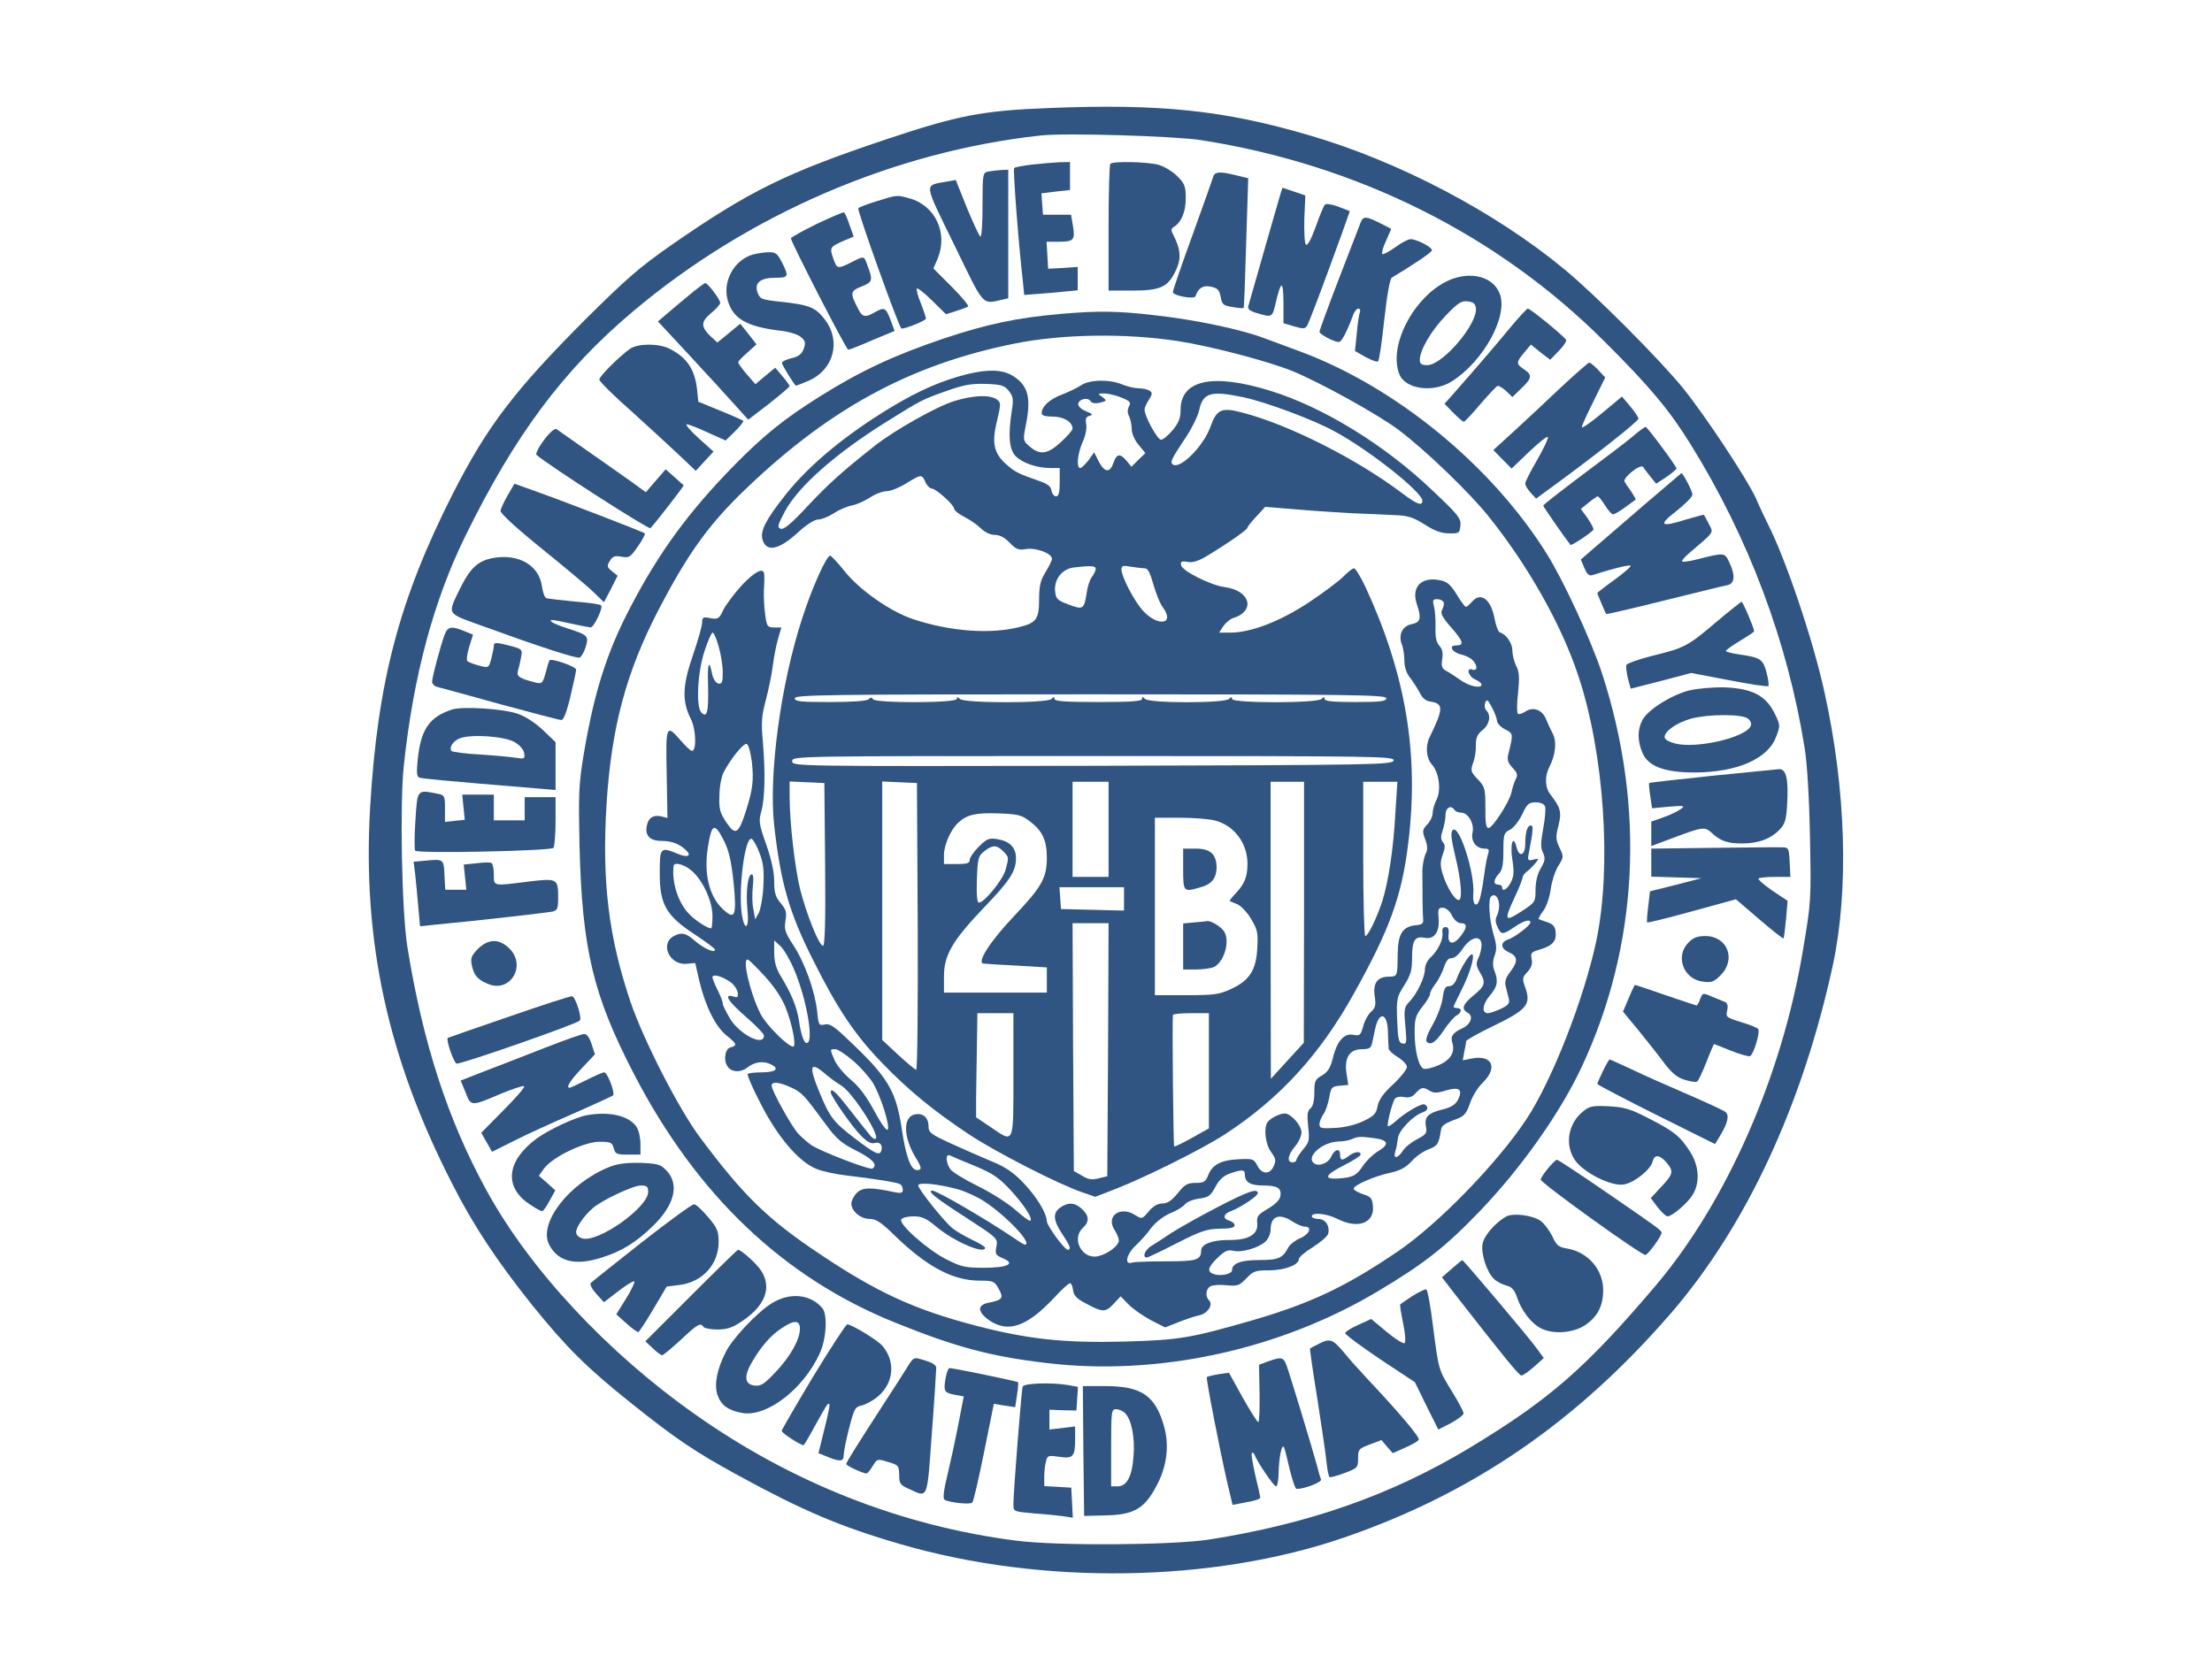 <?xml version="1.0" standalone="no"?>
<!DOCTYPE svg PUBLIC "-//W3C//DTD SVG 20010904//EN"
 "http://www.w3.org/TR/2001/REC-SVG-20010904/DTD/svg10.dtd">

<svg version="1.0" xmlns="http://www.w3.org/2000/svg"
 width="860" height="653" viewBox="0 0 860 653"
 preserveAspectRatio="xMidYMid meet">

<g transform="translate(0,653) scale(0.1,-0.1)" fill="#305582" stroke="none">

<path d="M4080 6110 c-262 -10 -357 -29 -635 -122 -388 -130 -531 -200 -835
-411 -122 -85 -175 -131 -336 -291 -275 -276 -380 -414 -513 -675 -208 -410
-293 -730 -322 -1221 -30 -520 68 -974 320 -1465 81 -160 174 -300 310 -470
132 -164 215 -246 383 -380 179 -143 249 -190 419 -283 249 -136 396 -199 631
-267 549 -160 1212 -150 1724 26 502 173 905 450 1272 874 292 339 510 808
628 1352 63 293 51 685 -33 1063 -45 205 -151 518 -221 655 -11 22 -32 66 -45
97 -32 71 -193 316 -283 428 -89 110 -344 366 -462 463 -271 224 -645 420
-992 521 -333 98 -581 123 -1010 106z m590 -125 c607 -95 1154 -368 1570 -785
175 -174 252 -267 333 -398 226 -364 377 -768 443 -1179 10 -61 18 -193 21
-348 5 -245 4 -254 -27 -438 -81 -490 -296 -978 -571 -1304 -274 -323 -414
-445 -725 -633 -303 -183 -625 -296 -1014 -357 -146 -22 -589 -25 -750 -4
-445 57 -872 225 -1249 492 -342 241 -642 564 -809 869 -151 275 -248 574
-308 947 -22 134 -30 558 -14 706 37 348 116 642 239 892 192 392 381 646 652
874 447 377 1015 622 1584 684 93 11 523 -2 625 -18z"/>
<path d="M4012 5890 c-34 -4 -65 -10 -69 -13 -5 -6 15 -275 34 -443 l5 -51 52
4 c28 2 75 6 104 9 l52 5 0 46 0 45 -57 -4 -58 -3 -3 53 -3 52 49 0 c57 0 63
7 53 65 l-7 40 -54 0 -55 0 -3 41 -3 42 55 7 56 6 0 55 0 54 -42 -1 c-24 -1
-71 -5 -106 -9z"/>
<path d="M4317 5893 c-4 -3 -7 -116 -7 -250 l0 -243 90 0 c111 0 140 13 170
75 23 47 21 83 -6 137 -12 22 -12 28 -1 35 30 18 47 59 47 111 0 48 -4 58 -33
87 -18 18 -51 38 -72 44 -44 12 -178 15 -188 4z"/>
<path d="M3843 5863 c-22 -4 -23 -8 -23 -129 0 -68 -3 -124 -8 -124 -4 0 -27
50 -52 110 l-44 110 -35 -6 c-90 -17 -92 2 29 -246 119 -245 106 -231 188
-213 l22 5 0 250 0 250 -27 -1 c-16 -1 -38 -4 -50 -6z"/>
<path d="M4717 5843 c-3 -10 -39 -112 -81 -228 -42 -115 -76 -214 -76 -221 0
-14 83 -29 88 -16 10 32 30 44 60 37 26 -5 33 -13 38 -40 5 -29 10 -33 46 -39
22 -4 42 -5 43 -4 2 2 6 116 10 254 l8 251 -46 11 c-63 16 -84 15 -90 -5z"/>
<path d="M4921 5577 c-35 -122 -65 -229 -68 -238 -3 -11 7 -19 35 -27 58 -17
59 -17 72 41 21 88 29 88 30 1 l0 -81 41 -12 c34 -10 43 -10 50 1 8 12 59 147
138 365 l29 82 -44 17 c-26 10 -48 13 -53 8 -5 -5 -21 -44 -36 -87 -18 -49
-32 -74 -38 -68 -5 5 -7 50 -6 100 l4 91 -44 15 c-25 8 -45 15 -45 15 -1 0
-30 -100 -65 -223z"/>
<path d="M3410 5748 c-36 -11 -69 -23 -73 -28 -6 -6 154 -452 167 -467 6 -6
96 30 96 38 0 4 -9 32 -20 60 -12 28 -18 54 -15 57 3 3 30 -18 59 -47 l54 -53
38 12 c22 7 43 15 48 18 4 2 -24 37 -63 76 l-72 72 16 37 c42 100 -8 208 -110
236 -49 13 -45 14 -125 -11z"/>
<path d="M3175 5659 c-55 -27 -100 -52 -100 -56 0 -14 215 -433 223 -433 4 0
46 16 93 37 l87 36 -16 44 c-18 47 -24 50 -62 28 -36 -21 -48 -18 -63 13 -33
63 -32 70 13 88 44 18 45 23 20 89 -11 30 -11 30 -60 5 -52 -26 -56 -26 -69
11 -16 46 -15 48 33 70 l45 19 -16 45 c-8 25 -18 47 -21 49 -4 2 -52 -19 -107
-45z"/>
<path d="M5289 5662 c-6 -15 -44 -114 -85 -220 -41 -107 -74 -197 -74 -202 0
-10 57 -40 75 -40 11 0 31 38 55 103 5 15 15 27 21 27 6 0 9 -6 6 -14 -3 -8
-9 -45 -12 -83 l-7 -68 42 -24 c23 -12 44 -20 48 -16 4 3 15 77 24 163 11 99
22 159 30 163 76 45 152 96 155 105 4 11 -58 44 -83 44 -9 0 -36 -14 -60 -32
-24 -17 -47 -29 -50 -26 -3 4 3 27 15 52 l20 46 -29 15 c-70 36 -80 37 -91 7z"/>
<path d="M2926 5540 c-72 -22 -117 -103 -97 -177 20 -72 73 -103 204 -119 32
-3 68 -14 80 -24 18 -15 20 -22 12 -46 -8 -21 -20 -31 -48 -37 -20 -5 -37 -13
-37 -18 0 -9 50 -89 55 -89 2 0 24 9 48 19 98 42 128 153 65 237 -37 49 -61
59 -178 71 -70 8 -75 10 -85 36 -13 38 12 57 72 57 49 0 51 5 23 60 -18 35
-25 40 -53 39 -17 0 -45 -5 -61 -9z"/>
<path d="M5648 5446 c-139 -50 -253 -252 -208 -370 22 -59 130 -75 203 -30
126 79 223 258 187 344 -25 61 -102 84 -182 56z m90 -113 c9 -61 -129 -223
-189 -223 -22 0 -29 5 -29 20 0 39 45 115 101 173 47 49 61 58 85 55 21 -2 30
-9 32 -25z"/>
<path d="M2680 5383 c-30 -25 -70 -58 -88 -74 l-34 -29 119 -128 c65 -70 144
-156 175 -191 l57 -63 81 62 c44 35 80 65 80 69 -1 3 -13 21 -28 38 l-28 33
-39 -32 -38 -32 -34 39 c-18 21 -33 42 -33 46 0 4 16 21 36 38 l35 32 -31 40
-32 40 -45 -37 -44 -36 -24 22 c-41 39 -41 58 -1 92 20 16 36 34 36 40 0 14
-49 78 -58 77 -4 0 -32 -21 -62 -46z"/>
<path d="M5869 5253 c-54 -66 -150 -177 -233 -271 l-20 -22 34 -35 c19 -19 37
-35 41 -35 4 0 32 30 64 68 32 37 62 69 67 71 5 2 20 -7 34 -20 l24 -23 35 34
c42 40 43 52 10 74 -31 21 -31 27 1 65 l26 31 37 -30 38 -29 33 34 c18 18 31
38 29 43 -5 12 -139 122 -149 122 -4 0 -36 -35 -71 -77z"/>
<path d="M4120 5309 c-168 -15 -281 -39 -450 -95 -195 -66 -323 -126 -480
-224 -143 -90 -220 -152 -337 -271 -176 -180 -291 -337 -403 -552 -92 -176
-141 -333 -181 -573 -19 -114 -20 -155 -16 -349 10 -408 53 -585 212 -892 245
-472 582 -792 1017 -967 236 -95 367 -130 583 -156 435 -53 911 50 1296 281
176 105 260 171 395 312 159 166 311 381 394 559 220 471 248 1007 79 1528
-42 128 -150 363 -217 469 -215 343 -589 649 -962 786 -41 15 -102 38 -135 50
-86 33 -268 72 -425 89 -145 17 -220 18 -370 5z m457 -105 c126 -19 348 -77
448 -117 111 -46 333 -169 413 -229 106 -80 278 -246 351 -338 154 -193 281
-419 346 -614 102 -303 132 -748 71 -1036 -48 -225 -171 -539 -270 -690 -113
-172 -346 -411 -501 -516 -203 -138 -339 -202 -565 -268 -243 -70 -285 -77
-500 -83 -232 -6 -375 9 -580 63 -234 61 -381 129 -599 275 -205 136 -300 229
-468 454 -84 112 -221 380 -272 530 -85 252 -111 467 -93 765 19 303 76 515
203 760 109 209 187 319 313 444 338 331 658 507 1071 590 184 37 428 41 632
10z"/>
<path d="M3760 5075 c-96 -24 -184 -62 -291 -126 -181 -109 -322 -226 -415
-343 -76 -96 -98 -139 -90 -172 14 -53 63 -44 139 26 34 31 64 50 79 50 13 0
39 11 58 23 19 13 51 27 70 31 19 3 52 18 72 31 21 14 50 25 66 25 15 0 49 14
75 30 58 36 61 37 75 5 6 -14 18 -25 25 -25 16 0 87 -64 87 -79 0 -6 18 -20
39 -31 22 -11 51 -31 65 -45 15 -15 37 -25 54 -25 18 0 38 -10 57 -30 26 -27
35 -30 65 -25 38 6 100 -17 100 -38 0 -7 -12 -30 -25 -52 -20 -32 -25 -53 -25
-106 0 -76 -11 -91 -75 -107 -112 -29 -268 -18 -411 29 -88 28 -209 112 -269
186 -27 34 -53 62 -57 62 -14 2 -70 -122 -109 -243 -84 -257 -131 -609 -109
-806 25 -223 58 -339 152 -525 95 -190 162 -289 266 -397 105 -109 202 -188
342 -281 107 -70 343 -191 436 -223 l52 -18 73 28 c119 46 348 160 433 216
211 138 368 309 499 545 140 251 187 380 212 585 43 348 -9 657 -166 997 -19
40 -39 73 -45 73 -5 0 -23 -14 -40 -31 -16 -17 -76 -62 -133 -100 -113 -75
-227 -119 -307 -119 l-44 0 16 25 c9 13 26 27 37 31 90 27 69 108 -32 121 -54
7 -165 63 -169 85 -3 14 2 17 25 13 19 -4 42 3 74 22 81 49 159 103 159 111 0
4 16 24 35 44 l34 37 123 -10 c68 -6 166 -12 218 -15 52 -2 124 -5 160 -7 54
-2 74 -8 118 -36 37 -24 65 -35 95 -35 40 -1 42 1 45 30 3 28 -8 42 -109 137
-185 177 -425 324 -629 387 -225 70 -350 43 -350 -74 0 -32 -7 -50 -31 -79
-17 -20 -37 -37 -45 -37 -14 0 -64 91 -64 117 0 8 8 25 17 39 14 22 14 27 2
35 -8 5 -27 9 -42 9 -15 0 -44 7 -64 15 -50 21 -129 19 -161 -4 -15 -10 -49
-26 -75 -36 -47 -18 -77 -46 -77 -72 0 -9 15 -13 43 -13 43 0 77 -21 77 -47 0
-6 -20 -29 -45 -52 -51 -47 -81 -52 -121 -18 -27 24 -27 25 -16 82 22 109 10
156 -51 194 -40 24 -94 26 -177 6z m162 -65 c17 -21 19 -33 12 -75 -15 -98
-11 -151 14 -178 26 -27 82 -47 136 -47 l36 0 0 -55 c0 -41 -4 -55 -14 -55 -8
0 -16 10 -18 22 -2 16 -15 26 -43 36 -86 30 -100 37 -131 65 -50 43 -59 84
-38 169 16 69 16 72 -1 85 -27 19 -93 16 -166 -7 -66 -20 -231 -113 -306 -172
-133 -105 -182 -150 -262 -235 -65 -70 -94 -94 -106 -89 -14 5 -12 13 16 66
52 98 198 227 399 352 133 83 137 85 234 119 64 23 95 28 150 26 59 -2 71 -6
88 -27z m438 -26 c34 -14 38 -19 29 -35 -6 -13 -6 -25 1 -38 5 -11 10 -33 10
-50 0 -17 11 -42 27 -61 l26 -32 -27 -26 -27 -27 -19 23 c-25 30 -39 28 -51
-8 -14 -40 -34 -38 -57 5 l-18 36 -22 -31 c-13 -16 -27 -30 -32 -30 -16 0 -11
55 9 101 12 25 17 54 14 70 -4 21 -1 28 13 32 15 4 12 7 -14 18 -20 8 -31 20
-30 29 4 19 38 26 48 10 5 -8 18 -10 36 -6 28 7 28 8 10 22 -19 13 -19 14 7
14 15 0 45 -7 67 -16z m475 1 c88 -19 271 -87 353 -132 134 -72 342 -237 342
-270 0 -22 -20 -15 -80 30 -176 133 -444 268 -622 313 -79 21 -98 12 -122 -56
-30 -82 -129 -176 -150 -142 -5 9 3 24 58 107 21 32 43 77 48 99 15 69 44 78
173 51z m-575 -667 c0 -7 -7 -21 -15 -32 -8 -10 -17 -38 -20 -61 -10 -65 -14
-67 -70 -46 -45 17 -50 22 -53 53 -4 45 27 85 71 91 67 8 87 7 87 -5z m191 2
c12 0 21 -19 33 -62 10 -35 26 -76 38 -91 47 -66 -22 -75 -80 -10 -34 39 -82
131 -82 159 0 14 6 16 38 10 20 -3 44 -6 53 -6z m939 -505 c0 -12 -21 -15
-120 -15 -87 0 -120 3 -120 12 0 9 -3 9 -12 0 -17 -17 -348 -17 -348 0 0 9 -3
9 -12 0 -17 -17 -309 -17 -326 0 -9 9 -12 9 -12 0 0 -9 -44 -12 -170 -12 -126
0 -170 3 -170 12 0 9 -3 9 -12 0 -17 -17 -339 -17 -356 0 -9 9 -12 9 -12 0 0
-16 -316 -17 -326 -1 -4 8 -9 8 -17 0 -7 -7 -63 -11 -149 -11 -116 0 -138 2
-138 15 0 13 132 15 1150 15 1010 0 1150 -2 1150 -15z m28 -242 c-3 -17 -68
-18 -1171 -21 -1162 -2 -1167 -2 -1167 18 0 20 6 20 1171 20 1109 0 1170 -1
1167 -17z m-2210 -406 c2 -229 -1 -318 -9 -315 -17 6 -64 125 -88 219 -21 87
-41 260 -41 362 l0 58 68 -3 67 -3 3 -318z m360 -239 c1 -307 -1 -558 -6 -558
-4 0 -35 26 -70 58 l-62 58 0 502 0 503 68 -3 67 -3 3 -557z m742 377 l0 -185
-70 0 -70 0 0 185 0 185 70 0 70 0 0 -185z m760 -322 l-1 -508 -64 -70 -64
-70 -1 578 0 577 65 0 65 0 0 -507z m355 385 c-7 -136 -27 -267 -51 -343 -21
-64 -55 -135 -66 -135 -4 0 -8 135 -8 300 l0 300 66 0 67 0 -8 -122z m-1421
-32 c49 -37 66 -74 66 -141 0 -79 -19 -113 -128 -228 -92 -97 -145 -180 -119
-184 7 -1 65 -5 130 -8 l117 -7 0 -49 0 -49 -200 0 -200 0 0 63 c0 83 33 139
154 266 103 107 126 143 126 194 0 41 -24 66 -73 74 -32 5 -41 1 -72 -30 -19
-19 -35 -42 -35 -51 0 -13 -11 -16 -50 -16 l-50 0 0 35 c0 39 27 101 57 127
33 30 67 38 154 35 77 -3 91 -6 123 -31z m721 3 c74 -20 125 -88 125 -168 0
-50 -11 -78 -45 -114 -15 -16 -25 -29 -24 -31 2 -1 16 -7 31 -13 14 -7 39 -33
53 -58 24 -40 27 -54 23 -113 -4 -84 -30 -125 -102 -158 -45 -21 -66 -24 -173
-24 l-123 0 0 345 0 345 98 0 c53 0 115 -5 137 -11z m-825 -119 c23 -23 23
-23 9 -74 -11 -38 -82 -126 -103 -126 -7 0 -10 28 -8 90 3 82 5 91 29 110 32
25 48 25 73 0z m470 -185 l0 -46 -122 3 -123 3 -3 43 -3 42 125 0 126 0 0 -45z
m-62 -587 l-3 -492 -33 -8 c-26 -7 -41 -5 -65 10 l-32 18 -3 482 -2 482 70 0
70 0 -2 -492z m-368 -98 c0 -276 4 -266 -90 -202 l-55 37 0 68 c0 37 2 128 3
202 l2 135 70 0 70 0 0 -240z m760 16 l0 -224 -66 -37 c-36 -20 -67 -35 -69
-33 -3 3 -8 456 -5 511 0 4 32 7 70 7 l70 0 0 -224z"/>
<path d="M4600 3150 c0 -89 1 -90 69 -70 41 11 60 35 61 75 0 53 -24 75 -81
75 l-49 0 0 -80z"/>
<path d="M4643 2943 l-43 -4 0 -90 0 -89 51 0 c28 0 59 5 70 10 41 23 63 106
36 141 -14 18 -51 40 -64 37 -4 -1 -27 -3 -50 -5z"/>
<path d="M2883 4253 c-29 -32 -61 -75 -71 -95 -16 -34 -20 -37 -49 -32 -29 6
-33 4 -33 -16 0 -13 -16 -70 -36 -128 -41 -118 -43 -179 -8 -248 20 -39 23
-124 4 -124 -5 0 -24 18 -43 40 -57 66 -59 61 -55 -130 l3 -171 -22 6 c-31 7
-50 -3 -57 -31 -11 -41 9 -64 55 -64 41 0 72 -12 97 -37 22 -21 5 -29 -31 -14
-70 29 -72 26 -72 -74 0 -122 24 -165 135 -238 44 -29 80 -56 80 -60 0 -15
-44 5 -78 34 -35 31 -52 35 -82 19 -55 -29 -18 -113 48 -108 l35 3 16 -70 c24
-100 63 -177 105 -211 41 -33 44 -40 16 -47 -21 -5 -28 -49 -12 -73 15 -24 51
-26 78 -5 29 23 65 27 95 10 30 -16 13 -29 -40 -29 -26 0 -50 -3 -54 -6 -3 -4
19 -56 51 -117 65 -128 148 -225 215 -252 23 -10 76 -21 117 -26 111 -13 198
-27 210 -34 5 -3 10 -13 10 -22 0 -12 -7 -14 -32 -9 -94 20 -125 19 -147 -3
-11 -11 -21 -30 -21 -41 0 -30 36 -60 71 -60 25 0 45 -13 99 -66 124 -120 225
-174 328 -174 54 0 58 -2 75 -32 20 -36 15 -43 -40 -54 -45 -9 -43 -36 4 -69
73 -49 146 -24 251 88 29 32 57 57 62 57 5 0 10 -12 12 -27 2 -19 14 -33 43
-48 71 -39 82 -40 114 -6 l28 30 31 -32 c18 -18 57 -45 87 -61 l55 -28 53 21
c28 11 64 23 79 26 32 6 56 41 39 58 -16 16 -13 45 5 55 9 5 37 7 63 4 43 -4
50 -1 77 27 26 28 35 31 87 31 61 0 117 21 117 44 0 7 24 28 54 46 30 19 57
42 60 53 7 30 -11 57 -39 57 -14 0 -25 5 -25 10 0 17 59 11 100 -10 78 -40
143 -17 138 48 -3 32 -7 38 -38 48 -19 6 -36 16 -37 21 -4 12 78 49 144 63 37
8 60 21 82 45 16 18 46 39 66 46 34 13 39 21 47 73 3 20 13 27 65 46 26 10 35
22 48 59 8 26 31 63 50 81 59 58 37 109 -42 94 l-36 -7 6 33 c4 18 7 36 7 41
0 4 42 28 93 53 147 71 162 88 135 162 -10 28 -9 34 11 55 15 17 20 31 16 50
-5 23 -2 27 33 37 49 15 64 33 60 69 -2 21 -11 30 -33 37 -16 6 -32 11 -33 12
-2 1 6 16 18 32 12 16 25 53 29 84 4 30 17 71 29 90 22 35 22 37 5 72 -15 32
-15 42 -4 85 13 53 9 69 -30 120 -23 28 -24 72 -5 109 24 47 29 98 13 129 -8
15 -20 41 -26 56 -14 36 -49 50 -79 31 -12 -8 -26 -13 -30 -10 -5 3 -5 39 0
81 6 60 5 82 -7 105 -8 16 -15 43 -15 60 0 28 -23 63 -49 71 -6 2 -15 26 -20
52 -14 77 -54 107 -88 67 -10 -11 -20 -20 -24 -20 -3 0 -20 22 -36 49 -24 39
-38 50 -66 55 -73 14 -111 -28 -88 -95 18 -53 14 -69 -20 -76 -37 -7 -53 -41
-39 -79 6 -14 10 -42 10 -63 0 -24 8 -49 22 -66 12 -16 29 -42 38 -59 9 -20
24 -32 40 -34 53 -8 53 -26 -2 -139 -17 -35 -13 -81 9 -106 28 -31 37 -99 18
-137 -8 -16 -15 -39 -15 -51 0 -13 -9 -33 -21 -45 -19 -20 -20 -26 -8 -58 10
-27 10 -41 1 -58 -6 -13 -11 -41 -12 -63 0 -83 1 -171 3 -190 2 -16 -5 -21
-29 -23 -51 -5 -69 -34 -70 -111 -1 -90 0 -88 -36 -89 -44 -1 -61 -26 -53 -78
5 -33 2 -44 -15 -59 -11 -10 -25 -35 -30 -56 -10 -35 -13 -38 -39 -33 -36 7
-64 -26 -80 -94 -9 -35 -19 -51 -41 -64 -27 -15 -30 -22 -30 -66 0 -32 -5 -54
-15 -62 -12 -10 -14 -25 -9 -71 6 -53 4 -61 -20 -89 -14 -17 -26 -36 -26 -41
0 -5 -7 -9 -15 -9 -23 0 -18 29 10 62 14 16 25 41 25 54 0 28 -41 74 -65 74
-20 0 -57 -19 -67 -34 -16 -23 -8 -87 14 -116 18 -25 20 -33 10 -55 -15 -34
-47 -32 -64 3 -13 25 -17 27 -73 24 -68 -3 -103 -22 -118 -63 -10 -25 -17 -29
-49 -29 -31 0 -42 -6 -69 -40 -24 -29 -40 -40 -60 -40 -18 0 -36 -10 -53 -31
-25 -30 -27 -30 -51 -15 -59 39 -118 -3 -81 -58 9 -14 16 -32 16 -40 0 -20
-44 -53 -81 -61 -62 -14 -105 68 -59 110 26 24 25 47 -3 73 -27 26 -54 28 -85
6 -30 -21 -27 -50 8 -103 31 -46 36 -61 21 -61 -12 0 -81 94 -81 111 -1 32
-41 97 -91 149 -40 42 -72 63 -124 84 -38 16 -109 47 -157 69 -79 36 -88 43
-88 67 0 35 -23 54 -55 46 -45 -11 -43 -90 6 -169 23 -38 24 -47 4 -47 -24 0
-43 52 -59 160 -23 152 -55 203 -215 353 -49 47 -67 58 -85 53 -22 -5 -24 -2
-29 52 -9 79 -49 191 -93 257 -31 48 -36 61 -30 95 5 32 2 44 -19 68 -20 24
-25 41 -25 85 0 36 -11 86 -31 143 -28 79 -30 91 -19 129 14 51 16 152 6 270
-7 77 -5 101 12 165 11 41 23 101 27 134 4 32 13 78 20 102 l13 44 -28 0 c-26
0 -29 4 -35 50 -4 27 -6 71 -5 97 2 27 2 54 1 61 -3 27 -37 9 -88 -45z m2730
-65 c2 -7 -1 -20 -6 -29 -8 -13 -1 -28 36 -70 47 -54 51 -69 17 -69 -30 0 -13
-28 21 -35 16 -4 36 -13 44 -22 20 -19 20 -44 0 -37 -26 10 -17 -26 10 -38 14
-6 25 -15 25 -20 0 -17 -48 -7 -81 17 -19 13 -44 30 -56 36 -17 9 -20 18 -16
45 4 24 1 40 -11 53 -12 13 -16 34 -15 72 1 30 -2 66 -6 82 -6 23 -4 27 13 27
11 0 22 -6 25 -12z m-2819 -172 c9 -30 16 -75 16 -101 0 -38 -3 -46 -17 -43
-10 2 -20 17 -24 36 -13 63 -19 45 -16 -50 2 -98 -4 -121 -26 -99 -22 22 -15
157 12 239 13 39 27 72 32 72 4 0 15 -24 23 -54z m3026 -288 c0 -10 14 -25 31
-34 33 -16 33 -18 13 -97 -5 -22 -1 -34 16 -52 20 -21 22 -29 12 -47 -6 -13
-13 -35 -16 -51 -9 -37 -73 -137 -89 -137 -9 0 -13 22 -12 79 0 75 -2 81 -29
110 -28 29 -29 34 -19 64 7 17 12 49 11 70 0 29 6 42 26 58 27 21 34 57 15 76
-7 7 -8 20 -5 30 7 15 10 13 26 -17 11 -19 19 -43 20 -52z m-2897 -159 c8 -73
4 -109 -24 -196 -28 -87 -40 -93 -75 -41 -25 37 -29 52 -27 104 0 34 8 74 16
90 28 54 78 115 90 111 7 -2 15 -33 20 -68z m3084 -175 c3 -9 0 -47 -7 -85
-10 -54 -11 -75 -1 -95 10 -22 8 -32 -9 -61 -13 -22 -20 -52 -20 -83 0 -46 -2
-49 -47 -79 -74 -49 -78 -44 -33 52 17 36 30 70 30 76 0 5 8 16 18 23 9 7 24
22 32 32 14 18 13 19 -9 13 -21 -5 -23 -3 -17 26 17 89 18 107 8 107 -14 0
-22 -25 -22 -71 0 -46 -24 -55 -34 -13 -13 52 -26 11 -16 -50 7 -46 6 -64 -6
-87 -14 -28 -34 -39 -34 -19 0 6 -7 10 -15 10 -20 0 -19 19 3 43 13 14 17 36
17 88 0 64 2 71 25 82 14 7 35 33 48 60 19 41 26 47 53 47 18 0 32 -6 36 -16z
m-352 -14 c3 -5 15 -10 25 -10 28 0 53 -43 45 -78 -7 -34 14 -62 47 -62 17 0
19 -4 13 -22 -4 -13 -11 -50 -15 -83 -12 -86 -21 -116 -34 -112 -6 2 -10 19
-8 40 7 80 -55 274 -80 249 -9 -9 -6 -34 10 -102 23 -94 29 -170 13 -170 -15
0 -46 50 -61 98 -11 35 -11 50 -1 78 10 27 10 38 1 49 -9 11 -9 23 -1 46 6 18
11 45 11 60 0 29 22 40 35 19z m-2840 -120 c19 -38 28 -78 37 -161 13 -132 6
-150 -43 -103 -52 49 -73 138 -57 238 15 95 26 99 63 26z m137 -45 c16 -40 19
-67 16 -130 -2 -44 -11 -91 -18 -105 l-14 -25 -7 40 c-5 22 -5 61 -2 88 3 28
2 47 -4 47 -16 0 -24 -70 -17 -139 8 -73 -11 -86 -22 -16 -14 99 12 301 38
293 6 -2 20 -26 30 -53z m-264 -70 c44 -37 82 -119 82 -177 0 -26 -2 -48 -5
-48 -15 0 -63 31 -87 57 -42 44 -67 123 -59 186 2 16 41 6 69 -18z m3140 -128
c2 -14 -2 -35 -7 -46 -8 -14 -8 -27 1 -45 14 -32 20 -32 66 -1 36 25 62 32 62
18 0 -12 -62 -59 -88 -67 -29 -10 -28 -34 2 -48 37 -16 39 -35 10 -74 -19 -24
-25 -41 -20 -59 3 -14 9 -35 12 -48 4 -19 -1 -26 -31 -40 -19 -9 -42 -17 -50
-17 -25 0 -22 34 7 68 30 35 34 55 18 98 -7 18 -7 36 1 58 9 25 8 42 -5 85
-16 56 -21 132 -9 145 13 12 28 0 31 -27z m-183 -47 c9 -18 23 -30 35 -30 26
0 25 -18 -4 -54 -27 -33 -49 -27 -44 12 2 19 -2 27 -12 27 -10 0 -14 -8 -12
-22 4 -26 -18 -71 -47 -97 -12 -11 -21 -31 -21 -45 0 -31 -30 -95 -61 -127
-20 -21 -21 -30 -15 -94 6 -65 5 -71 -11 -68 -15 3 -18 16 -21 92 -3 83 -1 90
28 135 25 40 30 58 30 107 0 68 11 85 50 77 37 -7 58 24 53 77 -3 35 -1 40 16
40 13 0 27 -12 36 -30z m115 -115 c0 -13 -5 -36 -12 -50 -10 -21 -9 -31 5 -55
25 -41 21 -54 -23 -90 -43 -35 -50 -54 -24 -68 24 -13 13 -45 -21 -61 -37 -17
-46 -31 -39 -54 12 -38 -5 -68 -52 -89 -25 -11 -52 -17 -59 -14 -19 7 -35 70
-35 142 0 53 4 66 30 99 17 21 30 43 30 50 0 7 9 24 20 38 11 14 26 42 33 63
9 27 18 39 30 38 11 -1 29 14 44 37 31 47 73 55 73 14z m-2671 -99 c46 -110
74 -267 51 -281 -12 -8 -25 25 -34 88 -8 51 -30 105 -71 172 -17 28 -25 55
-25 89 l0 49 25 -23 c13 -12 38 -55 54 -94z m-115 -23 c35 -38 66 -84 80 -120
26 -63 43 -153 30 -153 -21 0 -107 86 -128 129 -41 82 -72 219 -48 209 5 -1
35 -31 66 -65z m-134 -22 c14 -10 26 -28 28 -40 3 -19 0 -22 -17 -16 -40 12
-20 -19 50 -80 38 -33 69 -65 69 -72 1 -43 -90 1 -130 63 -16 27 -30 54 -30
61 0 8 -9 31 -20 53 -11 22 -20 44 -20 50 0 14 37 4 70 -19z m2556 -192 c1
-30 2 -60 3 -67 1 -7 17 -22 36 -33 19 -12 35 -29 35 -38 0 -9 -24 -40 -53
-67 -38 -35 -56 -60 -61 -85 -5 -29 -14 -39 -54 -58 -29 -14 -71 -25 -109 -27
-55 -3 -63 -2 -63 14 0 10 7 28 16 40 8 12 18 41 22 64 7 40 10 43 41 46 l33
3 -7 45 c-9 61 12 94 60 94 29 0 35 4 40 25 3 14 8 37 11 52 15 72 48 66 50
-8z m-2078 -115 c29 -25 63 -64 77 -87 31 -54 67 -169 56 -180 -5 -5 -28 28
-52 73 -30 56 -59 95 -92 122 -26 22 -54 56 -62 75 -19 44 -19 43 3 43 9 0 41
-21 70 -46z m-106 -53 c18 -15 43 -33 55 -40 42 -21 154 -193 138 -209 -4 -4
-14 2 -23 14 -10 12 -44 55 -77 97 -55 71 -75 90 -75 69 0 -15 84 -135 118
-169 23 -23 39 -32 52 -28 21 7 34 -9 26 -31 -7 -19 -25 -10 -105 51 -81 62
-95 81 -134 175 -45 108 -38 126 25 71z m-136 -50 c41 -19 49 -27 135 -144 41
-56 61 -73 119 -102 63 -32 84 -55 62 -69 -11 -7 -205 68 -239 92 -15 11 -38
31 -50 44 -25 27 -103 167 -103 186 0 17 28 15 76 -7z m2483 -13 c15 -9 29 -9
61 1 53 16 68 5 49 -35 -11 -20 -26 -30 -63 -39 -55 -14 -69 -29 -62 -67 5
-24 0 -30 -34 -48 -22 -11 -47 -31 -56 -45 -20 -31 -39 -33 -29 -2 4 12 8 35
10 51 3 30 60 89 98 101 19 7 22 21 6 30 -10 7 -76 -31 -116 -68 -13 -11 -25
-19 -27 -16 -5 5 16 90 27 106 5 7 19 10 35 7 20 -4 33 0 46 15 22 24 29 25
55 9z m-215 -184 c55 -8 59 -24 12 -52 -19 -12 -45 -37 -58 -57 -24 -37 -39
-44 -98 -48 -56 -3 -47 15 24 51 36 18 66 37 66 42 0 15 -23 12 -46 -5 -26
-20 -34 -19 -34 6 0 26 -22 20 -35 -10 -10 -23 -46 -38 -64 -26 -38 23 28 84
92 86 18 0 41 4 52 9 26 11 33 11 89 4z m-1554 -108 c70 -29 94 -46 138 -93
54 -59 88 -111 78 -120 -3 -3 -29 16 -57 41 -29 26 -95 68 -146 93 -51 25
-100 55 -108 66 -18 26 -20 61 -2 54 6 -3 50 -22 97 -41z m1050 -34 c0 -29 21
-42 70 -42 56 0 73 -10 68 -41 -2 -15 -19 -32 -48 -49 -39 -23 -45 -30 -42
-57 4 -44 -34 -66 -113 -65 -61 0 -105 -16 -105 -41 -1 -37 -17 -42 -137 -42
-65 0 -124 -2 -132 -5 -30 -10 -22 31 11 63 19 18 48 49 63 71 18 23 47 46 75
58 25 10 51 26 57 35 7 9 32 19 55 22 37 5 45 11 63 45 14 27 31 43 55 52 49
17 60 17 60 -4z m-1115 -57 c28 -8 72 -28 99 -45 87 -56 195 -170 160 -170 -3
0 -24 13 -47 29 -102 69 -294 181 -312 181 -23 0 14 -30 125 -101 129 -84 130
-84 124 -117 -6 -29 -3 -33 25 -45 51 -21 20 -37 -75 -37 -72 0 -88 4 -145 33
-73 37 -186 137 -175 155 4 7 25 12 48 12 32 0 50 -8 88 -40 69 -58 190 -110
190 -82 0 4 -23 18 -51 31 -28 14 -62 33 -75 44 -32 25 -134 153 -134 167 0
14 78 6 155 -15z m1300 -125 c17 -11 38 -20 48 -20 30 0 18 -30 -18 -45 -19
-8 -39 -24 -45 -34 -23 -44 -39 -51 -115 -51 -71 0 -105 -13 -105 -40 0 -13
-39 -23 -66 -16 -33 9 -30 26 10 65 28 27 40 32 61 27 32 -8 98 11 125 36 11
10 20 31 20 46 0 53 34 66 85 32z"/>
<path d="M5695 2787 c-11 -17 -25 -45 -31 -62 -7 -19 -18 -30 -30 -30 -15 0
-20 -9 -25 -45 -3 -25 -20 -71 -38 -103 -22 -38 -30 -62 -24 -68 16 -16 36 -1
68 47 17 25 38 50 48 55 21 12 22 29 1 29 -9 0 -14 3 -12 8 2 4 17 36 35 72
48 100 55 174 8 97z"/>
<path d="M4730 1834 c-69 -36 -147 -80 -175 -98 -27 -18 -62 -41 -77 -50 -26
-15 -39 -46 -19 -46 4 0 57 25 117 56 94 48 117 55 167 56 39 0 57 4 57 13 0
7 -9 15 -20 18 -27 7 -25 26 5 37 38 14 105 59 105 70 0 21 -39 7 -160 -56z"/>
<path d="M2450 5174 c-39 -27 -120 -107 -120 -120 0 -7 57 -64 128 -126 70
-63 154 -141 187 -172 l60 -57 34 37 35 38 -59 53 c-32 29 -52 53 -45 53 7 0
44 -14 82 -32 l69 -31 37 36 c20 20 34 38 32 41 -3 2 -43 20 -90 39 l-85 35
-5 49 c-9 78 -40 123 -107 157 -42 21 -121 21 -153 0z"/>
<path d="M6068 5023 c-57 -54 -139 -131 -183 -171 l-79 -72 35 -36 36 -36 69
66 c38 36 70 62 72 56 2 -6 -17 -45 -42 -89 -25 -43 -46 -84 -46 -91 0 -8 10
-24 21 -36 l21 -23 82 60 c158 116 316 241 316 251 0 5 -14 27 -32 48 l-32 38
-78 -65 c-43 -36 -78 -60 -78 -54 0 6 21 52 46 102 l45 91 -27 29 c-15 16 -31
29 -35 29 -4 0 -54 -44 -111 -97z"/>
<path d="M2115 4819 c-21 -28 -34 -54 -29 -58 44 -39 437 -292 443 -285 35 40
132 166 129 167 -2 1 -18 16 -36 32 l-34 30 -39 -45 -38 -44 -28 20 c-15 12
-91 65 -168 119 -77 54 -145 102 -151 106 -6 5 -25 -10 -49 -42z"/>
<path d="M6348 4833 c-23 -20 -112 -87 -195 -149 -84 -63 -153 -117 -153 -120
0 -5 88 -131 106 -153 4 -4 82 48 89 59 2 4 -8 23 -22 44 l-27 37 30 24 c16
13 32 24 36 25 3 0 16 -16 28 -35 12 -19 26 -35 31 -35 6 0 27 12 47 27 20 15
39 28 41 30 2 1 -6 14 -16 30 -11 15 -23 33 -27 40 -8 15 63 71 72 57 4 -6 17
-23 29 -38 l22 -27 41 27 c22 15 39 30 38 33 -8 19 -114 161 -120 161 -3 0
-26 -16 -50 -37z"/>
<path d="M6395 4569 c-77 -67 -165 -142 -195 -168 l-54 -47 14 -33 c9 -22 18
-31 29 -28 92 29 151 43 151 36 0 -4 -29 -29 -65 -55 -36 -26 -65 -49 -65 -50
0 -3 32 -79 35 -82 1 -1 103 22 226 53 123 30 234 58 247 60 27 7 29 39 5 89
-18 38 -18 38 -128 10 -27 -7 -52 -10 -55 -7 -3 2 9 16 25 30 104 89 97 79 79
115 -9 18 -18 34 -19 36 -1 1 -32 -7 -69 -18 -101 -32 -111 -23 -38 33 34 27
62 55 62 64 0 13 -37 84 -43 83 -1 -1 -65 -55 -142 -121z"/>
<path d="M1974 4604 c-14 -24 -27 -52 -28 -61 0 -10 64 -69 161 -147 89 -72
180 -148 202 -170 l39 -38 27 51 26 52 -22 18 c-19 15 -20 20 -8 40 11 18 20
21 46 16 29 -5 34 -2 63 40 18 26 30 49 27 51 -5 5 -310 123 -434 167 l-73 26
-26 -45z"/>
<path d="M1917 4360 c-57 -10 -88 -39 -124 -110 -55 -113 -61 -102 79 -153
223 -81 369 -129 382 -124 6 3 17 21 23 41 13 42 9 47 -67 71 -30 10 -59 21
-64 26 -13 12 -4 11 74 -6 36 -8 70 -14 76 -15 13 0 50 77 41 86 -4 4 -50 11
-104 15 -54 5 -103 11 -109 13 -6 2 -14 23 -17 46 -11 82 -91 128 -190 110z"/>
<path d="M6670 4109 c-109 -93 -122 -99 -249 -130 -51 -13 -95 -29 -98 -35 -2
-7 1 -30 6 -52 l11 -40 118 30 117 31 147 -28 c81 -16 150 -26 153 -23 3 3 0
27 -7 53 -14 52 -23 58 -105 70 -29 4 -53 10 -53 14 0 3 25 21 55 39 30 18 55
35 55 37 0 12 -44 115 -49 115 -3 -1 -49 -37 -101 -81z"/>
<path d="M1729 4063 c-16 -43 -49 -166 -49 -184 0 -9 10 -19 23 -21 12 -3 122
-33 244 -67 122 -33 228 -61 236 -61 8 0 21 33 35 93 12 50 22 97 22 103 0 12
-98 46 -104 36 -2 -4 -9 -26 -15 -50 -11 -39 -14 -42 -39 -36 -63 16 -75 23
-68 47 4 12 9 36 12 52 6 29 4 31 -40 43 -58 15 -66 15 -66 0 0 -7 -5 -29 -10
-50 -10 -36 -11 -36 -48 -26 -20 5 -40 13 -45 17 -4 4 -1 29 7 55 l15 48 -34
14 c-49 20 -64 18 -76 -13z"/>
<path d="M6567 3845 c-70 -18 -162 -76 -182 -116 -19 -36 -19 -80 0 -125 22
-54 85 -78 205 -78 164 1 283 53 315 138 17 45 17 46 -6 93 -34 68 -87 96
-194 100 -47 1 -104 -4 -138 -12z m228 -109 c10 -7 16 -20 12 -28 -17 -46
-213 -91 -295 -69 -31 9 -42 17 -40 28 5 24 51 54 105 69 65 17 194 18 218 0z"/>
<path d="M1758 3771 c-89 -29 -122 -77 -134 -195 -5 -51 -4 -67 7 -70 12 -4
93 -12 457 -42 l72 -6 0 93 0 93 -48 46 c-29 28 -69 54 -98 64 -55 20 -215 30
-256 17z m243 -127 c20 -12 35 -29 37 -43 3 -22 1 -23 -30 -18 -18 3 -81 9
-141 13 -59 3 -110 10 -112 14 -9 15 7 39 33 49 44 17 174 8 213 -15z"/>
<path d="M6655 3513 c-132 -14 -241 -26 -243 -28 -2 -2 0 -24 4 -50 l7 -48 66
6 c59 5 64 4 46 -9 -11 -8 -41 -23 -67 -32 l-48 -17 0 -47 0 -48 83 31 c115
43 124 45 150 22 36 -34 63 -43 120 -43 64 0 112 18 147 55 20 21 25 39 28 95
6 100 -3 140 -31 139 -12 -1 -130 -13 -262 -26z"/>
<path d="M1615 3339 c-4 -61 -4 -113 -1 -117 12 -12 530 -1 538 11 4 7 8 54 8
105 l0 92 -60 0 -60 0 0 -45 0 -45 -60 0 -60 0 0 50 0 50 -61 0 -62 0 5 -49 5
-49 -39 -4 -38 -4 0 52 c0 50 -1 52 -31 58 -78 15 -76 18 -84 -105z"/>
<path d="M6658 3233 l-238 -3 0 -55 0 -54 98 -3 97 -3 -100 -26 -100 -25 -7
-59 c-4 -32 -6 -60 -4 -62 2 -2 80 17 174 43 l171 47 91 -78 c50 -43 92 -76
94 -74 2 2 6 36 10 75 l6 71 -60 40 c-32 22 -56 43 -53 47 3 3 33 6 65 6 l59
0 -3 58 c-3 56 -4 57 -33 57 -16 1 -137 -1 -267 -2z"/>
<path d="M1652 3183 l-44 -4 6 -47 c3 -26 8 -82 12 -126 l7 -78 66 7 c171 16
428 46 449 50 19 5 22 12 22 53 0 76 -3 77 -114 64 -141 -18 -136 -19 -136 27
0 22 -4 42 -9 45 -4 3 -31 3 -58 -1 l-50 -5 5 -49 5 -49 -41 0 -41 0 -3 57
c-3 63 -2 63 -76 56z"/>
<path d="M6565 2865 c-53 -52 -21 -142 54 -152 35 -5 44 -2 71 25 61 62 26
152 -60 152 -30 0 -47 -6 -65 -25z"/>
<path d="M1858 2840 c-25 -26 -29 -36 -24 -62 8 -40 23 -58 63 -74 86 -37 151
70 84 137 -40 40 -82 39 -123 -1z"/>
<path d="M6332 2648 l-22 -52 58 -70 c32 -39 77 -96 100 -127 32 -42 52 -59
82 -68 22 -7 44 -10 48 -7 5 3 21 37 36 75 15 39 29 71 30 71 1 0 31 -12 66
-26 34 -14 68 -23 74 -21 13 5 40 92 32 105 -3 5 -32 17 -66 27 -58 18 -61 20
-55 45 4 18 1 29 -7 33 -7 3 -30 12 -51 21 -37 16 -37 16 -47 -9 -5 -14 -11
-25 -14 -25 -2 0 -56 18 -120 40 -64 22 -117 40 -119 40 -2 0 -13 -23 -25 -52z"/>
<path d="M1980 2577 c-129 -44 -237 -82 -239 -83 -8 -7 23 -96 34 -100 12 -5
462 152 479 167 10 9 -16 92 -30 95 -5 1 -115 -34 -244 -79z"/>
<path d="M2120 2456 c-74 -29 -179 -70 -232 -90 l-97 -38 19 -46 c21 -55 21
-55 138 -5 46 19 86 32 90 29 3 -4 -33 -46 -81 -94 l-86 -87 21 -37 21 -37 86
43 c47 24 151 71 231 106 80 35 149 67 153 70 10 8 -21 90 -34 90 -5 0 -36
-13 -69 -30 -33 -16 -62 -30 -65 -30 -16 0 1 27 47 76 l51 54 -13 40 c-8 25
-19 40 -29 39 -9 0 -77 -24 -151 -53z"/>
<path d="M6232 2365 c-12 -25 -22 -48 -22 -50 0 -3 103 -57 229 -120 l229
-114 21 35 c29 48 35 78 19 90 -7 6 -74 37 -148 69 -74 32 -172 75 -217 97
-45 21 -83 38 -85 38 -2 0 -14 -20 -26 -45z"/>
<path d="M6157 2210 c-60 -47 -75 -131 -34 -191 33 -49 143 -104 191 -95 42 8
104 58 112 91 7 28 29 24 56 -9 25 -31 23 -42 -23 -91 l-41 -44 27 -36 c15
-19 32 -35 38 -35 18 0 78 51 98 84 29 47 25 113 -10 167 -39 61 -63 80 -161
130 -71 37 -96 44 -155 47 -60 3 -74 1 -98 -18z"/>
<path d="M2280 2193 c-46 -9 -144 -55 -193 -90 -118 -87 -129 -189 -28 -256
22 -15 44 -27 48 -27 5 0 18 18 30 41 l22 40 -32 29 -32 28 21 29 c33 44 155
103 215 103 44 0 49 -3 55 -25 6 -22 11 -25 55 -25 l49 0 0 43 c0 23 -7 53
-16 66 -30 43 -106 60 -194 44z"/>
<path d="M6018 1986 c-16 -19 -28 -39 -28 -43 1 -14 389 -293 407 -293 10 0
63 73 63 86 0 9 -10 17 -217 159 -100 69 -185 125 -190 125 -4 0 -20 -16 -35
-34z"/>
<path d="M2369 1992 c-157 -63 -277 -219 -234 -302 34 -66 101 -83 202 -51 76
23 136 59 201 123 84 81 104 161 55 214 -24 26 -33 29 -102 32 -55 1 -89 -3
-122 -16z m151 -97 c0 -60 -193 -197 -255 -181 -15 4 -25 13 -25 25 0 19 31
64 65 93 35 31 157 88 186 88 24 0 29 -4 29 -25z"/>
<path d="M2495 1699 c-104 -82 -193 -153 -198 -158 -5 -5 4 -23 21 -42 l30
-33 56 43 c31 24 59 41 62 38 3 -3 -11 -33 -32 -67 l-38 -61 39 -35 c21 -19
42 -34 46 -34 4 0 30 40 59 89 l52 88 49 6 c90 11 153 80 153 168 0 42 -6 55
-41 96 -22 26 -46 49 -54 50 -8 1 -99 -66 -204 -148z"/>
<path d="M5855 1799 c-43 -25 -85 -74 -91 -106 -7 -39 17 -111 45 -137 10 -10
32 -21 47 -25 22 -5 32 -17 42 -46 17 -51 55 -101 92 -120 48 -25 127 -19 173
12 48 33 69 73 70 133 1 82 -58 151 -141 165 -32 5 -41 12 -57 48 -11 22 -31
49 -45 59 -32 23 -108 32 -135 17z"/>
<path d="M2687 1492 l-178 -178 29 -27 c15 -15 32 -27 36 -27 5 0 37 27 73 60
65 61 77 68 88 50 3 -5 28 -10 54 -10 38 0 59 7 97 33 88 59 115 128 75 193
-16 27 -79 84 -92 84 -2 0 -84 -80 -182 -178z"/>
<path d="M5644 1596 l-38 -33 54 -70 c188 -241 246 -312 255 -312 6 0 27 15
49 34 l38 34 -30 41 c-29 40 -282 340 -287 340 -1 0 -19 -15 -41 -34z"/>
<path d="M5491 1490 c-24 -16 -45 -30 -47 -32 -2 -2 3 -35 11 -73 8 -38 11
-73 6 -78 -4 -4 -35 15 -69 43 l-61 51 -50 -23 c-28 -12 -51 -27 -51 -32 0 -6
61 -51 135 -101 l136 -90 45 -92 46 -92 49 25 c27 15 49 31 49 38 0 7 -20 45
-45 85 -53 87 -51 80 -74 256 -9 76 -21 140 -26 141 -6 1 -30 -11 -54 -26z"/>
<path d="M2999 1461 c-57 -36 -151 -136 -177 -188 -34 -66 -46 -126 -33 -166
14 -42 42 -62 99 -72 94 -15 235 93 298 230 27 56 32 151 12 177 -46 56 -128
64 -199 19z m111 -98 c0 -42 -37 -108 -95 -169 -43 -46 -57 -55 -81 -52 -39 4
-43 36 -10 92 36 61 73 104 115 131 49 33 71 32 71 -2z"/>
<path d="M3162 1178 c-67 -112 -122 -207 -123 -212 -1 -8 73 -56 85 -56 2 0
23 35 46 78 48 86 48 87 55 81 2 -3 -7 -46 -20 -97 l-23 -93 35 -14 c48 -20
63 -19 63 5 0 12 9 59 21 105 20 78 23 84 51 90 16 4 45 20 64 37 59 52 66
134 15 194 -18 22 -120 84 -137 84 -5 0 -64 -91 -132 -202z"/>
<path d="M5125 1303 c-16 -8 -31 -16 -32 -17 -1 -1 11 -87 28 -191 16 -105 33
-216 36 -248 3 -32 9 -59 12 -61 3 -2 30 5 59 16 50 19 52 21 52 57 0 35 3 38
46 54 l45 17 22 -26 22 -25 47 21 c26 11 50 25 54 31 5 9 -69 98 -197 234 -31
33 -74 81 -95 107 -43 51 -54 55 -99 31z"/>
<path d="M3524 1208 c-15 -24 -50 -79 -79 -123 -114 -176 -155 -242 -155 -248
0 -7 66 -37 79 -37 4 0 14 13 24 29 17 28 18 29 59 16 41 -12 43 -14 44 -51 0
-34 4 -39 40 -55 73 -33 68 -45 87 219 10 130 17 244 17 253 0 10 -15 20 -39
27 -51 16 -47 18 -77 -30z"/>
<path d="M4930 1236 l-35 -13 2 -112 c1 -61 -1 -111 -5 -111 -4 0 -31 43 -61
96 l-53 96 -41 -6 c-23 -4 -43 -9 -45 -11 -4 -4 49 -277 79 -408 l21 -89 37 7
c51 9 71 15 71 23 -1 4 -9 43 -20 87 -10 44 -16 82 -13 85 3 3 7 0 10 -6 9
-26 75 -124 84 -124 5 0 10 24 10 53 2 64 13 118 22 97 3 -8 13 -48 22 -87 10
-40 21 -73 26 -73 31 0 99 26 95 37 -3 6 -10 31 -16 55 -18 66 -107 360 -119
391 -12 30 -20 31 -71 13z"/>
<path d="M3676 1169 c-8 -50 -5 -55 37 -63 l34 -6 -19 -98 c-10 -53 -29 -142
-42 -197 -17 -69 -21 -102 -14 -107 19 -11 100 -20 108 -11 5 4 25 93 46 196
l38 188 42 -7 41 -6 7 47 c4 26 6 48 4 50 -4 4 -252 55 -266 55 -5 0 -12 -18
-16 -41z"/>
<path d="M3976 1138 c-5 -16 -37 -423 -36 -460 0 -26 2 -26 78 -33 42 -3 94
-8 115 -11 l38 -6 -3 59 -3 58 -52 3 -53 3 0 37 c0 20 3 48 7 60 5 22 9 23 51
17 54 -8 62 0 62 69 l0 49 -50 -6 -50 -6 0 38 0 39 53 -2 52 -1 3 46 3 46 -38
7 c-68 11 -173 7 -177 -6z"/>
<path d="M4212 888 l3 -253 81 2 c116 2 157 27 207 128 35 71 43 149 22 221
-34 118 -88 154 -230 154 l-85 0 2 -252z m162 147 c25 -25 39 -95 33 -167 -5
-79 -26 -118 -62 -118 l-25 0 0 150 c0 141 1 150 19 150 11 0 27 -7 35 -15z"/>
</g>
</svg>
